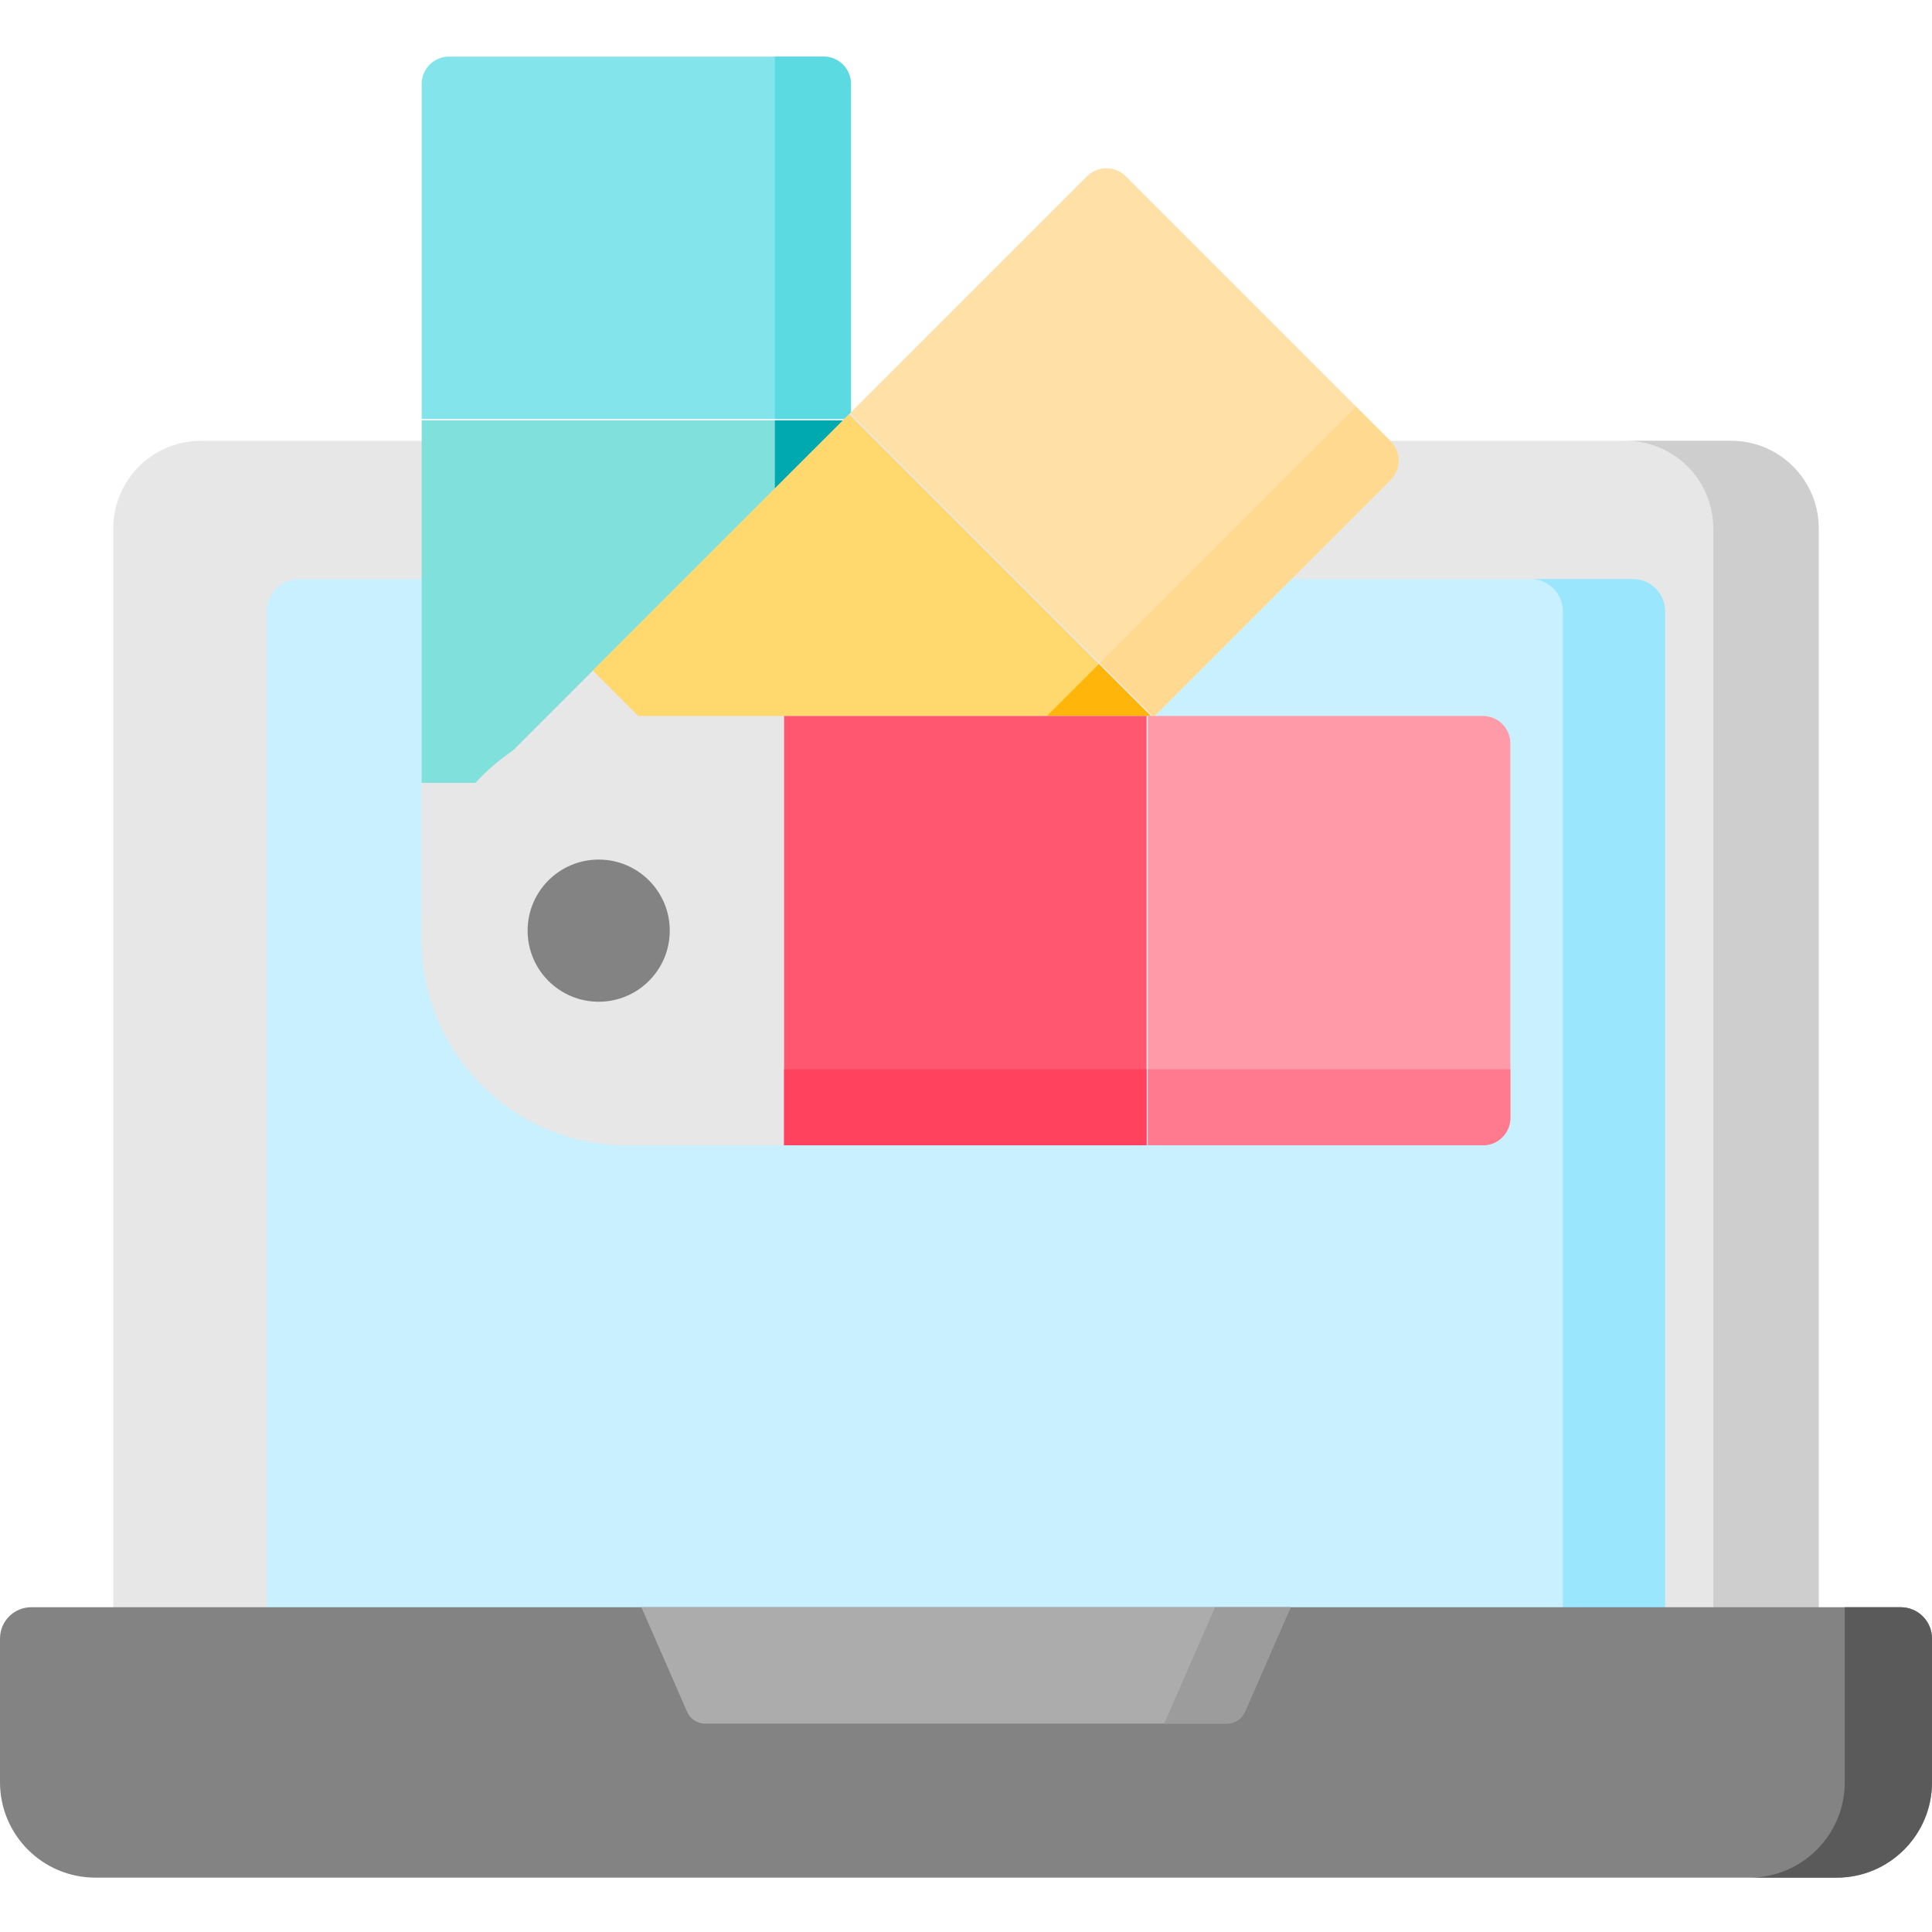 <svg height="512pt" viewBox="0 -14 512 511" width="512pt" xmlns="http://www.w3.org/2000/svg"><path d="m481.973 440.027h-451.945v-314.5c0-12.812 10.387-23.203 23.199-23.203h405.543c12.816 0 23.203 10.391 23.203 23.203zm0 0" fill="#e7e7e7"/><path d="m481.977 125.531v314.496h-27.941v-314.496c0-12.82-10.387-23.207-23.207-23.207h27.941c12.812 0 23.207 10.387 23.207 23.207zm0 0" fill="#cecece"/><path d="m441.285 440.027h-370.57v-292.523c0-4.723 3.824-8.551 8.547-8.551h353.477c4.723 0 8.547 3.828 8.547 8.551zm0 0" fill="#c9f0ff"/><path d="m441.285 147.504v292.523h-27.109v-292.523c0-4.719-3.824-8.551-8.551-8.551h27.113c4.723 0 8.547 3.832 8.547 8.551zm0 0" fill="#9ae7fd"/><path d="m486.715 483.094h-461.43c-13.965 0-25.285-11.32-25.285-25.285v-38.086c0-4.582 3.711-8.293 8.289-8.293h495.418c4.578 0 8.293 3.711 8.293 8.293v38.086c0 13.965-11.32 25.285-25.285 25.285zm0 0" fill="#838383"/><path d="m503.711 411.43c4.578 0 8.289 3.715 8.289 8.293v38.086c0 13.961-11.316 25.289-25.289 25.289h-23.109c13.957 0 25.277-11.328 25.277-25.289v-46.379zm0 0" fill="#5a5a5a"/><path d="m272.582 411.43h-102.605l12.117 27.727c.824 1.887 2.688 3.109 4.746 3.109h138.316c2.059 0 3.922-1.223 4.746-3.109l12.117-27.727zm0 0" fill="#acacac"/><path d="m342.02 411.43-12.113 27.727c-.828 1.883-2.684 3.109-4.746 3.109h-16.719c.168-.262.32-.531.445-.82l13.109-30.016zm0 0" fill="#9c9c9c"/><path d="m225.512 96.555h-113.77v-88.801c0-4.008 3.246-7.254 7.254-7.254h99.262c4.008 0 7.254 3.246 7.254 7.254zm0 0" fill="#83e5eb"/><path d="m225.512 96.555h-20.164v-96.055h12.91c4.008 0 7.254 3.246 7.254 7.254zm0 0" fill="#5cdae2"/><path d="m111.742 96.91h113.77v96.055h-113.77zm0 0" fill="#80e0dc"/><path d="m205.348 96.91h20.164v96.055h-20.164zm0 0" fill="#00a8b0"/><path d="m171.062 289.016h-4.871c-30.07 0-54.449-24.379-54.449-54.449v-41.602h113.77v41.602c0 30.074-24.379 54.449-54.449 54.449zm0 0" fill="#e7e7e7"/><path d="m131.133 273.07-3.445-3.445c-21.262-21.266-21.262-55.742 0-77.004l160.383-160.383c2.832-2.832 7.426-2.832 10.258 0l70.191 70.191c2.832 2.832 2.832 7.426 0 10.258l-160.383 160.383c-21.262 21.262-55.738 21.262-77.004 0zm0 0" fill="#e7e7e7"/><path d="m305.727 175.48-80.449-80.449 62.793-62.793c2.832-2.832 7.426-2.832 10.258 0l70.191 70.191c2.832 2.832 2.832 7.426 0 10.258zm0 0" fill="#ffe1a8"/><path d="m305.727 175.48-14.258-14.262 67.918-67.918 9.133 9.129c2.832 2.832 2.832 7.426 0 10.262zm0 0" fill="#ffd98f"/><path d="m225.027 95.281 80.445 80.449-67.918 67.918-80.449-80.449zm0 0" fill="#ffd86e"/><path d="m291.215 161.469 14.262 14.262-67.922 67.918-14.258-14.262zm0 0" fill="#ffb509"/><path d="m111.742 234.566v-4.871c0-30.07 24.379-54.449 54.449-54.449h226.812c4.008 0 7.254 3.246 7.254 7.254v99.262c0 4.008-3.246 7.254-7.254 7.254h-226.812c-30.07 0-54.449-24.375-54.449-54.449zm0 0" fill="#e7e7e7"/><path d="m304.203 289.016v-113.77h88.801c4.008 0 7.254 3.246 7.254 7.254v99.262c0 4.008-3.246 7.254-7.254 7.254zm0 0" fill="#ff9aa9"/><path d="m304.203 289.016v-20.164h96.055v12.91c0 4.008-3.246 7.254-7.254 7.254zm0 0" fill="#ff7a8e"/><path d="m207.793 175.246h96.055v113.77h-96.055zm0 0" fill="#ff5770"/><path d="m207.793 268.852h96.055v20.164h-96.055zm0 0" fill="#ff435f"/><path d="m177.496 232.133c0 10.402-8.434 18.836-18.836 18.836s-18.836-8.434-18.836-18.836c0-10.406 8.434-18.836 18.836-18.836s18.836 8.43 18.836 18.836zm0 0" fill="#838383"/></svg>